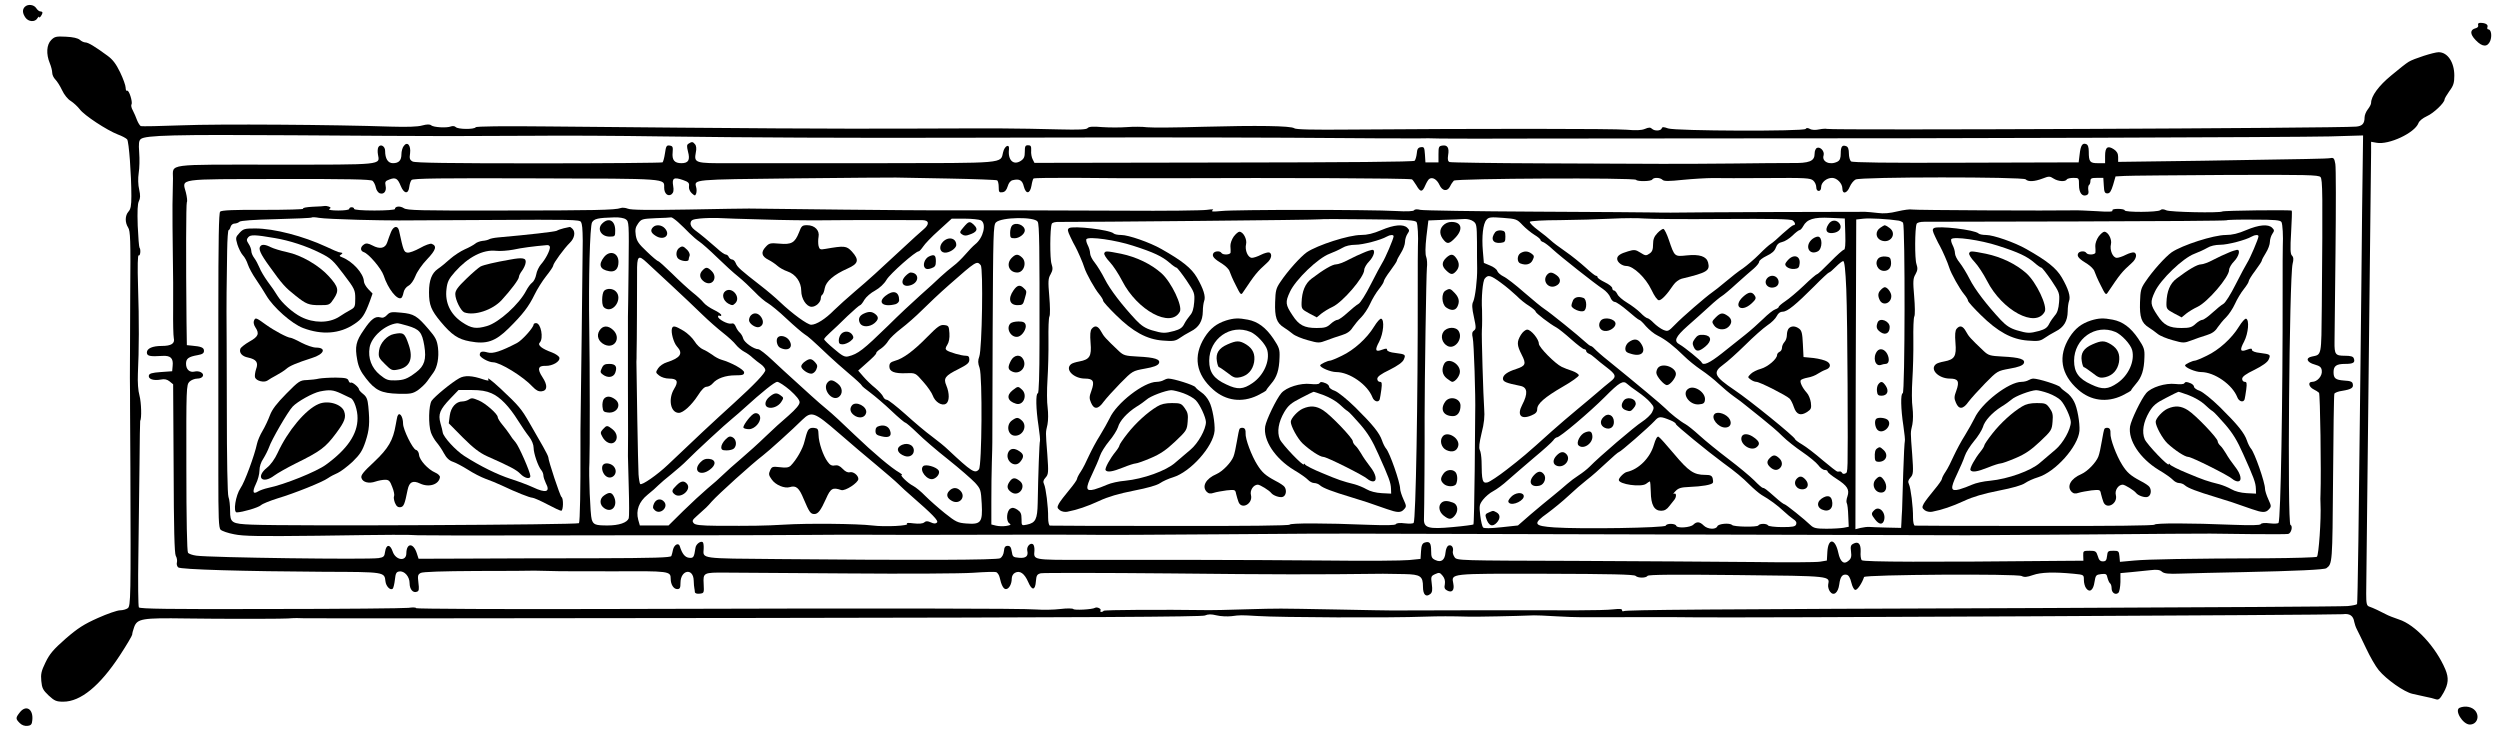 <?xml version="1.0" standalone="no"?>
<!DOCTYPE svg PUBLIC "-//W3C//DTD SVG 20010904//EN"
 "http://www.w3.org/TR/2001/REC-SVG-20010904/DTD/svg10.dtd">
<svg version="1.0" xmlns="http://www.w3.org/2000/svg"
 width="1532pt" height="448pt" viewBox="0 0 1532 448"
 preserveAspectRatio="xMidYMid meet">
<g transform="translate(0,448) scale(0.1,-0.1)"
fill="#000000" stroke="none">
<path d="M152 4438 c-16 -16 -15 -39 4 -66 18 -26 59 -29 73 -4 6 9 11 13 11
7 0 -11 20 15 20 28 0 4 -6 7 -13 7 -7 0 -18 9 -25 20 -14 22 -51 27 -70 8z"/>
<path d="M15186 4326 c3 -8 -3 -16 -15 -19 -36 -9 -36 -36 0 -73 41 -43 72
-44 89 -5 12 31 6 71 -12 71 -5 0 -8 6 -5 14 6 15 -12 26 -44 26 -11 0 -16 -5
-13 -14z"/>
<path d="M314 4235 c-29 -29 -32 -86 -9 -142 8 -19 15 -46 15 -59 0 -13 9 -31
19 -41 10 -10 29 -39 41 -65 13 -28 35 -56 54 -67 17 -11 42 -34 55 -51 27
-37 166 -128 233 -154 25 -9 51 -23 57 -30 11 -13 26 -216 26 -347 0 -59 -4
-81 -18 -96 -21 -24 -22 -66 -2 -97 14 -21 16 -76 13 -412 -1 -214 -2 -443 -2
-509 1 -66 1 -149 1 -185 0 -36 1 -202 2 -370 3 -790 2 -844 -16 -857 -9 -7
-31 -13 -47 -13 -17 0 -78 -21 -136 -47 -85 -38 -123 -62 -198 -127 -75 -66
-98 -93 -123 -145 -26 -53 -30 -72 -26 -114 4 -43 10 -56 45 -89 36 -33 47
-38 90 -38 106 0 224 97 346 283 42 64 76 122 76 128 0 7 5 27 12 46 19 52 49
57 318 53 129 -1 258 -3 285 -2 28 0 109 0 180 0 72 0 144 1 160 2 36 3 71 3
105 1 14 -1 1253 0 2755 2 2051 3 2737 7 2758 15 21 9 39 9 72 1 24 -6 66 -8
92 -5 53 7 57 7 158 1 139 -9 820 -12 1025 -4 98 3 152 3 270 0 66 -1 270 3
400 8 8 1 71 -2 140 -6 141 -7 114 -6 475 -5 149 1 315 0 370 -1 201 -4 3931
14 3971 19 43 6 65 -9 71 -48 2 -11 9 -32 17 -47 7 -14 33 -66 56 -115 23 -49
57 -109 77 -133 47 -57 156 -134 207 -145 23 -5 59 -13 81 -18 22 -4 50 -11
61 -15 18 -6 26 1 48 40 30 54 33 90 11 143 -58 137 -184 274 -285 306 -30 10
-66 24 -80 32 -30 16 -78 39 -102 47 -15 5 -18 19 -18 79 0 40 7 649 15 1353
8 704 15 1311 15 1348 l0 68 34 -6 c74 -14 233 60 256 120 5 14 26 31 52 43
41 18 108 82 108 102 0 6 14 29 30 52 25 33 30 51 30 95 0 81 -41 143 -96 143
-29 0 -154 -40 -184 -59 -14 -8 -62 -46 -106 -83 -77 -63 -124 -127 -124 -169
0 -8 -9 -25 -20 -39 -11 -14 -20 -36 -20 -50 0 -38 -15 -53 -52 -56 -121 -10
-3218 -23 -3243 -14 -5 2 -27 1 -47 -3 -22 -5 -46 -4 -57 3 -13 7 -22 7 -26 0
-10 -16 -799 -13 -843 3 -28 10 -36 10 -39 0 -6 -16 -45 -17 -60 -2 -9 9 -20
9 -43 -1 -22 -9 -54 -10 -113 -5 -76 7 -920 7 -1697 1 -222 -2 -329 0 -339 8
-19 15 -228 18 -561 9 -157 -5 -310 -6 -340 -3 -30 4 -86 4 -125 1 -38 -3
-106 -3 -150 0 -58 5 -83 3 -90 -6 -7 -9 -52 -11 -175 -8 -295 7 -328 7 -890
5 -506 -2 -995 1 -2237 13 -282 3 -444 1 -448 -5 -9 -14 -108 -13 -122 1 -7 7
-19 8 -30 4 -25 -10 -105 -6 -121 7 -8 7 -25 7 -55 -1 -27 -8 -93 -10 -192 -7
-347 12 -1057 17 -1280 8 -132 -5 -245 -7 -252 -5 -6 3 -16 19 -23 36 -6 18
-18 44 -26 60 -9 15 -12 32 -8 38 8 14 -16 90 -27 83 -5 -3 -9 5 -9 18 0 13
-15 56 -34 95 -25 52 -46 79 -78 102 -76 56 -118 81 -135 81 -9 0 -24 7 -34
16 -12 10 -41 17 -85 19 -59 3 -69 1 -90 -20z m2426 -589 c129 0 370 1 535 2
165 2 516 0 780 -4 511 -7 1170 -10 1840 -8 226 1 460 1 520 1 61 0 335 0 610
1 275 0 667 -1 870 -2 515 -4 764 -5 805 -4 19 1 78 1 130 -1 52 -1 325 -1
605 0 281 0 796 1 1145 1 1253 -1 3499 7 3698 12 l203 6 -6 -458 c-2 -251 -7
-680 -10 -952 -10 -923 -17 -1455 -21 -1462 -3 -4 -28 -9 -57 -12 -28 -3 -862
-8 -1852 -12 -2084 -7 -2571 -11 -2585 -19 -6 -3 -10 -1 -10 6 0 8 -15 9 -52
5 -29 -4 -127 -6 -218 -6 -196 1 -1118 0 -1140 -1 -8 0 -161 2 -340 6 -394 7
-327 7 -560 1 -107 -3 -206 -6 -220 -5 -288 4 -643 2 -647 -4 -2 -4 -9 -7 -14
-7 -6 0 -8 4 -5 9 7 10 -22 24 -34 16 -17 -10 -128 -16 -133 -7 -4 4 -38 5
-79 0 -40 -5 -107 -6 -148 -3 -85 7 -952 8 -2637 3 -640 -2 -1163 1 -1163 5 0
5 -21 6 -47 2 -27 -3 -407 -7 -846 -7 -628 -2 -800 1 -806 10 -4 7 -6 151 -3
320 2 169 5 422 7 562 1 140 3 257 4 260 10 16 7 113 -4 155 -9 32 -12 81 -10
135 7 144 8 326 1 533 -4 129 -2 196 4 192 10 -6 14 37 5 47 -3 3 -8 63 -11
134 -3 91 -1 135 7 151 9 17 10 35 2 71 -7 28 -8 69 -3 102 5 30 6 87 3 125
-4 56 -2 73 10 83 28 23 206 28 932 23 391 -3 816 -5 945 -5z"/>
<path d="M4220 3600 c-12 -7 -12 -16 -4 -49 14 -51 3 -71 -40 -71 -43 0 -59
19 -54 67 3 33 0 38 -18 41 -19 3 -23 -3 -29 -47 -4 -28 -11 -53 -15 -56 -5
-3 -346 -6 -759 -6 -554 0 -755 3 -772 11 -18 10 -21 18 -16 51 6 48 -17 75
-39 44 -8 -10 -14 -33 -14 -50 0 -38 -16 -55 -52 -55 -31 0 -48 28 -48 76 0
28 -28 44 -41 23 -5 -8 -6 -28 -3 -45 12 -66 39 -63 -629 -63 -682 0 -626 8
-627 -85 -1 -28 -2 -100 -3 -161 0 -60 0 -195 2 -300 2 -104 3 -258 2 -340 -1
-83 1 -163 4 -177 8 -33 -15 -48 -74 -48 -56 0 -91 -15 -91 -40 0 -22 18 -26
96 -21 49 3 67 -14 62 -61 l-3 -33 -70 -5 c-55 -4 -71 -9 -73 -22 -4 -21 29
-32 73 -24 23 5 39 1 54 -11 l22 -18 3 -515 c1 -367 5 -521 13 -536 7 -11 10
-30 7 -41 -3 -10 1 -24 8 -30 15 -13 399 -24 899 -27 366 -1 365 -1 371 -58 3
-31 31 -59 45 -45 4 4 10 29 13 55 4 39 9 48 27 50 31 5 63 -31 63 -72 0 -37
21 -62 45 -52 13 4 14 16 9 55 -5 43 -4 50 14 60 13 7 133 11 344 12 177 0
337 1 353 2 17 0 59 -1 95 -2 36 -2 211 -2 388 -2 344 2 352 1 352 -46 0 -35
18 -63 40 -63 16 0 20 7 20 38 0 81 79 94 81 14 1 -20 2 -41 4 -47 1 -5 3 -16
3 -23 1 -8 12 -12 30 -10 26 3 27 4 24 60 -4 69 -1 70 136 69 54 0 387 -2 742
-5 355 -3 702 -1 773 4 70 5 134 7 142 4 8 -4 18 -18 21 -33 10 -46 23 -71 38
-71 19 0 36 31 36 64 0 15 8 30 20 36 30 16 58 -4 81 -57 23 -54 43 -52 47 5
3 36 7 43 30 49 14 3 373 3 797 -1 653 -7 877 -7 1300 -2 28 0 87 -1 132 -2
98 -2 113 -13 113 -78 0 -48 18 -66 45 -44 12 10 14 24 9 61 -6 46 -5 49 21
61 24 11 29 10 46 -11 12 -15 16 -31 13 -51 -5 -21 -1 -31 13 -38 30 -17 47 0
39 41 -12 64 -32 62 566 61 391 -1 542 -4 551 -13 14 -14 64 -14 73 0 4 8 164
9 548 5 585 -6 569 -5 559 -59 -2 -12 3 -31 11 -42 22 -30 50 -9 57 44 6 47
19 64 45 59 12 -2 22 -18 29 -48 7 -28 17 -45 25 -45 13 0 41 42 53 79 5 15
940 21 966 6 16 -8 32 -7 69 6 48 17 126 20 250 8 62 -6 62 -6 62 -38 0 -18 6
-41 14 -51 21 -29 44 -12 51 38 7 42 9 45 41 49 30 3 34 1 39 -24 4 -15 11
-30 16 -33 5 -4 9 -17 9 -31 0 -27 25 -43 42 -26 6 6 11 35 12 65 l0 55 66 6
c36 4 89 9 118 12 40 5 58 2 70 -9 14 -12 38 -15 117 -12 55 2 226 6 380 9
326 7 498 15 511 24 37 27 37 30 41 550 2 279 5 512 8 519 2 6 24 15 48 18 55
9 70 18 65 41 -2 15 -14 20 -53 22 -53 4 -65 13 -65 52 0 38 18 50 71 50 50 0
63 8 53 34 -4 12 -20 16 -55 16 -58 0 -64 8 -63 85 0 28 3 275 6 550 3 275 3
518 -1 540 -6 35 -10 40 -31 36 -30 -4 -107 -5 -782 -16 l-518 -7 0 30 c0 21
-8 35 -26 47 -38 25 -54 13 -54 -40 l0 -45 -44 0 c-49 0 -56 8 -56 71 0 27 -5
42 -16 46 -23 9 -34 -8 -40 -63 l-6 -49 -691 -2 c-492 -2 -694 1 -704 8 -7 6
-13 28 -13 49 0 25 -5 40 -16 44 -25 10 -34 -2 -34 -44 0 -29 -5 -42 -19 -50
-47 -25 -99 -1 -86 38 7 24 -19 54 -40 46 -9 -4 -15 -19 -15 -35 0 -47 -31
-60 -146 -58 -54 0 -216 -1 -359 -3 -143 -1 -339 -3 -435 -2 -96 0 -424 2
-729 3 -304 1 -560 5 -568 8 -10 4 -13 15 -9 42 8 45 -4 64 -35 59 -22 -3 -24
-8 -24 -53 l0 -50 -40 0 -40 0 -3 48 c-3 43 -5 48 -25 45 -17 -2 -23 -11 -25
-38 -2 -19 -8 -39 -13 -45 -7 -7 -411 -10 -1170 -11 l-1160 -2 -11 22 c-6 11
-11 36 -9 54 1 26 -2 32 -19 32 -17 0 -20 -6 -20 -40 0 -31 -5 -43 -25 -56
-45 -29 -80 5 -72 71 4 37 -27 22 -36 -18 -17 -70 25 -66 -772 -67 -396 0
-804 0 -906 0 -210 -1 -217 1 -205 66 5 22 3 41 -5 50 -13 16 -19 17 -39 4z
m10000 -205 c13 -16 14 -92 8 -789 -3 -314 0 -298 -61 -311 -41 -8 -31 -36 18
-49 32 -9 41 -17 43 -38 4 -32 -28 -68 -59 -68 -28 0 -21 -31 9 -46 13 -6 28
-16 33 -21 7 -7 14 -484 9 -623 -1 -14 -1 -38 0 -55 5 -96 -11 -319 -22 -327
-7 -4 -143 -8 -303 -9 -501 -2 -727 -6 -817 -14 l-87 -8 -3 34 c-3 32 -6 34
-38 34 -32 0 -35 -3 -38 -32 -3 -27 -8 -33 -26 -33 -16 0 -24 8 -31 33 -9 29
-14 32 -50 32 -38 0 -40 -1 -39 -30 l1 -31 -141 -1 c-798 -8 -1208 -7 -1217 4
-6 6 -9 30 -7 53 2 47 -14 65 -45 48 -16 -8 -18 -17 -14 -48 4 -30 1 -43 -15
-56 -28 -26 -51 -8 -63 49 -19 89 -62 92 -67 5 l-3 -53 -42 -7 c-23 -4 -210
-5 -415 -2 -205 2 -696 5 -1091 7 -706 2 -719 2 -733 22 -8 11 -13 27 -11 36
6 24 -8 43 -26 36 -9 -3 -17 -21 -19 -43 -4 -46 -26 -63 -62 -46 -22 10 -26
18 -26 56 0 49 -9 61 -40 51 -14 -5 -20 -17 -22 -53 l-3 -47 -70 -7 c-38 -4
-263 -6 -500 -3 -236 2 -596 4 -800 4 -203 0 -379 0 -390 0 -11 0 -149 0 -307
0 -311 0 -304 -1 -299 57 1 18 -3 35 -9 39 -17 11 -40 -15 -35 -39 8 -34 -8
-48 -51 -44 -36 3 -39 6 -44 38 -4 27 -10 35 -25 35 -15 0 -21 -8 -23 -32 -2
-20 -11 -37 -23 -44 -21 -11 -506 -13 -1358 -5 -484 4 -463 1 -459 63 1 18 -1
36 -5 40 -12 11 -42 -11 -45 -33 -9 -60 -12 -65 -40 -62 -25 3 -42 25 -56 70
-7 25 -35 11 -42 -21 -3 -14 -7 -32 -10 -38 -3 -10 -106 -13 -471 -14 -257 0
-605 -1 -773 -2 l-305 -1 -11 34 c-21 65 -63 64 -64 -1 0 -52 -66 -43 -84 12
-15 45 -39 45 -46 -1 -4 -31 -9 -35 -40 -40 -64 -10 -1035 3 -1117 15 -23 3
-46 11 -51 18 -6 7 -10 210 -10 520 -1 490 0 509 19 528 10 10 32 19 48 19 34
0 48 25 22 39 -10 6 -28 7 -39 4 -30 -7 -52 13 -52 48 0 32 15 43 72 53 29 5
38 12 38 26 0 20 -16 27 -75 32 l-30 3 -2 140 c-4 393 -3 726 2 736 4 5 1 32
-6 60 -23 87 -61 81 574 82 422 1 559 -2 570 -11 8 -7 17 -25 20 -41 3 -16 14
-31 23 -35 26 -10 44 12 37 45 -5 25 -2 30 23 39 38 15 51 7 70 -40 20 -49 47
-51 52 -5 2 17 8 35 14 42 8 10 181 12 762 10 817 -2 786 0 786 -57 0 -37 24
-57 46 -40 11 10 14 23 9 52 -8 47 5 54 60 35 34 -12 40 -18 37 -39 -2 -14 5
-31 17 -42 19 -17 21 -17 27 -2 3 9 4 26 0 39 -12 48 -26 47 600 54 324 3 605
6 624 5 19 0 164 -3 323 -6 158 -3 292 -8 297 -11 6 -3 10 -22 10 -41 0 -31 3
-35 23 -32 15 2 25 13 32 36 6 21 17 35 31 38 41 10 59 0 68 -39 13 -49 38
-46 47 6 3 20 9 40 12 43 3 4 131 5 284 4 153 -2 400 -3 548 -2 716 3 1449 0
1487 -7 3 0 15 -17 27 -36 25 -44 37 -44 55 -1 8 18 19 37 25 40 20 13 47 -4
62 -37 17 -38 48 -43 65 -9 6 13 17 29 23 35 14 14 1108 19 1117 5 7 -11 92
-10 99 2 8 14 48 13 63 -2 9 -9 39 -9 124 0 62 6 145 11 183 11 39 -1 189 -1
334 0 235 2 265 0 282 -15 11 -9 19 -28 19 -41 0 -14 6 -23 15 -23 9 0 15 9
15 24 0 28 33 56 67 56 30 0 63 -34 63 -65 0 -37 28 -31 45 10 8 19 24 39 36
45 30 17 1026 17 1042 1 16 -16 54 -14 104 5 39 15 44 15 67 0 28 -18 72 -21
81 -6 3 6 22 10 41 10 34 0 34 -1 34 -44 0 -47 19 -72 46 -62 11 4 15 14 11
31 -2 14 0 28 4 31 5 3 9 14 9 25 0 16 7 19 39 19 l40 0 3 -47 c2 -40 6 -48
22 -48 15 0 23 13 35 52 l15 52 56 3 c30 2 310 4 621 6 498 2 568 0 579 -13z"/>
<path d="M1915 3213 c-38 -2 -64 -7 -57 -12 7 -4 -102 -7 -242 -7 -181 1 -258
-2 -267 -11 -8 -8 -11 -170 -11 -625 0 -337 0 -624 0 -638 0 -14 0 -171 0
-349 0 -264 2 -326 14 -337 8 -8 45 -21 83 -28 57 -12 152 -13 510 -9 480 7
548 7 615 3 25 -1 351 -2 725 -1 374 1 849 1 1055 1 206 0 481 1 610 2 129 1
303 2 385 1 83 -1 384 -1 670 0 286 1 579 1 650 0 72 -2 450 0 840 3 391 3
728 5 750 4 22 0 879 -2 1905 -5 1026 -3 1883 -5 1905 -5 22 0 357 2 745 5
388 3 723 6 745 5 22 0 135 -1 250 -3 116 -1 217 -1 227 1 19 4 30 49 14 55
-20 8 -7 1513 13 1600 7 27 6 41 -4 51 -10 10 -11 41 -5 142 4 71 6 131 4 133
-5 6 -416 1 -426 -5 -16 -10 -317 -4 -342 7 -18 8 -29 9 -38 1 -16 -13 -218
-14 -218 -1 0 5 -18 9 -41 9 -25 0 -38 -4 -34 -10 5 -8 -26 -9 -97 -4 -56 3
-119 6 -138 5 -135 -3 -979 1 -993 5 -10 3 -50 -2 -88 -11 -49 -12 -86 -15
-122 -10 -29 3 -63 7 -77 7 -45 1 -1123 -3 -1190 -5 -36 0 -83 0 -105 1 -22 1
-346 3 -720 5 -374 2 -694 7 -711 11 -20 5 -34 4 -38 -2 -4 -7 -43 -9 -114 -5
-151 9 -983 9 -1067 0 -50 -5 -66 -4 -55 4 11 7 1 8 -35 3 -27 -4 -257 -7
-510 -5 -415 2 -966 3 -1150 2 -64 -1 -1062 9 -1145 11 -19 0 -188 -2 -375 -6
-239 -4 -348 -3 -367 5 -15 6 -36 8 -45 4 -31 -12 -163 -15 -742 -15 -490 -1
-566 1 -586 14 -24 16 -55 12 -55 -5 0 -5 -56 -9 -125 -9 -77 0 -125 4 -125
10 0 6 -7 10 -15 10 -8 0 -15 -4 -15 -10 0 -6 -29 -10 -67 -10 -41 0 -63 4
-55 9 11 7 10 10 -3 15 -9 3 -20 5 -23 4 -4 -1 -38 -4 -77 -5z m280 -80 c243
-5 154 -5 808 -1 496 3 549 2 557 -12 8 -15 10 -39 11 -115 1 -18 -13 -1100
-14 -1165 0 -14 0 -63 0 -110 1 -235 -3 -449 -9 -456 -11 -10 -1764 -19 -2005
-9 -124 5 -133 11 -133 85 0 32 -4 70 -10 85 -6 16 -10 228 -10 548 -1 287 -1
551 -2 587 0 64 0 122 4 373 1 70 5 127 9 127 4 0 9 9 12 20 3 11 14 20 24 20
10 0 24 5 30 11 7 7 89 13 225 16 117 3 215 7 218 10 3 3 23 2 45 -2 22 -4
130 -9 240 -12z m1640 3 c19 -13 20 -24 17 -292 -2 -154 -3 -290 -4 -304 0
-14 0 -207 0 -430 1 -223 1 -414 0 -425 0 -11 2 -98 5 -193 3 -96 3 -180 0
-188 -10 -27 -60 -44 -130 -44 -75 0 -87 5 -97 37 -9 27 -19 278 -14 348 3 53
3 596 -1 825 -5 295 4 625 17 647 13 23 36 28 137 31 30 1 59 -4 70 -12z m321
-18 c20 -18 51 -48 69 -67 19 -19 46 -42 61 -52 14 -9 63 -52 108 -96 44 -43
103 -97 130 -118 27 -22 72 -64 100 -93 28 -30 65 -61 82 -70 17 -10 69 -52
115 -96 46 -43 95 -85 109 -94 24 -15 44 -33 151 -134 25 -24 80 -72 122 -108
42 -35 77 -68 77 -71 0 -4 24 -24 53 -45 28 -21 87 -71 129 -111 42 -40 81
-73 86 -73 4 0 37 -28 73 -63 35 -35 121 -109 191 -164 69 -55 142 -119 163
-141 35 -39 36 -44 41 -130 6 -113 -5 -127 -94 -120 -53 4 -64 9 -132 63 -41
33 -95 81 -120 106 -25 26 -58 53 -75 62 -32 16 -84 67 -69 67 5 0 -1 6 -13
13 -51 29 -160 121 -276 232 -68 66 -144 136 -168 155 -24 19 -68 58 -99 86
-30 28 -80 73 -110 100 -30 27 -87 79 -126 116 -40 38 -79 68 -87 68 -28 0
-87 42 -93 66 -3 13 -13 29 -21 36 -8 7 -19 23 -24 36 -7 17 -15 23 -28 19
-22 -5 -81 27 -81 43 0 6 5 8 10 5 6 -3 10 -1 10 4 0 6 -20 20 -45 32 -25 12
-54 32 -64 45 -10 13 -40 41 -67 62 -27 22 -84 74 -126 116 -43 42 -81 76 -85
76 -5 0 -36 26 -69 58 -51 48 -62 64 -68 100 -5 35 -2 49 14 72 20 28 25 29
108 33 48 1 91 4 95 5 4 1 24 -13 43 -30z m519 17 c121 -4 283 -6 360 -5 164
2 578 2 618 1 42 -1 44 -26 5 -58 -18 -15 -71 -63 -118 -107 -157 -146 -217
-201 -300 -271 -45 -38 -103 -91 -129 -116 -53 -54 -109 -89 -140 -89 -23 0
-115 67 -192 140 -26 25 -79 70 -118 100 -122 95 -143 113 -152 137 -5 13 -15
23 -23 23 -7 0 -16 7 -20 15 -3 8 -11 15 -18 15 -7 0 -32 17 -54 38 -51 45
-100 86 -137 113 -18 14 -27 29 -25 43 3 18 12 22 58 27 30 3 80 4 110 3 30
-2 154 -6 275 -9z m1684 -14 c10 -17 12 -148 11 -738 0 -201 -4 -313 -10 -313
-14 0 -12 -97 4 -200 7 -47 11 -88 9 -92 -4 -7 -11 -209 -14 -381 -2 -99 -13
-121 -66 -132 -33 -7 -33 -6 -33 34 0 33 -5 44 -26 58 -19 12 -30 14 -43 6
-22 -14 -27 -74 -7 -89 14 -10 11 -12 -18 -17 -19 -3 -47 -2 -63 2 l-28 7 0
140 c0 76 1 184 3 239 2 55 3 111 3 125 0 14 1 319 2 678 3 602 4 653 20 669
33 33 239 36 256 4z m2971 -20 c19 -20 52 -47 73 -60 20 -12 37 -26 37 -31 0
-5 8 -11 18 -14 9 -4 35 -23 57 -44 49 -45 260 -212 308 -243 19 -13 39 -35
45 -51 5 -15 18 -28 27 -28 9 0 45 -25 80 -55 34 -30 66 -55 70 -55 5 0 23
-17 41 -39 19 -21 51 -48 73 -58 48 -24 98 -63 160 -124 25 -25 73 -64 106
-86 33 -22 81 -60 106 -84 26 -24 68 -60 95 -79 27 -19 58 -42 69 -52 11 -9
56 -45 100 -80 44 -35 102 -84 128 -111 26 -26 82 -70 122 -97 41 -28 85 -64
97 -80 12 -17 30 -30 40 -30 10 0 18 -4 18 -10 0 -5 24 -25 54 -44 67 -43 81
-66 67 -108 -6 -17 -8 -35 -4 -41 4 -6 8 -41 9 -78 l3 -67 -31 -6 c-17 -3 -64
-6 -106 -6 -62 0 -78 4 -96 21 -37 36 -153 129 -161 129 -4 0 -29 18 -54 41
-60 53 -69 59 -78 59 -5 0 -29 21 -53 46 -25 25 -96 84 -158 131 -62 47 -142
112 -177 144 -35 32 -74 63 -87 70 -30 16 -96 68 -122 96 -19 20 -182 156
-351 293 -38 30 -75 63 -84 73 -8 9 -19 17 -23 17 -4 0 -20 12 -35 26 -42 39
-214 178 -248 200 -16 10 -72 56 -125 102 -52 46 -109 90 -127 98 -18 9 -35
24 -38 34 -3 10 -23 25 -44 33 l-38 16 -6 71 c-8 91 1 170 22 193 13 16 26 18
101 12 82 -6 86 -8 120 -44z m1223 37 c311 2 422 0 433 -9 16 -13 19 -29 4
-29 -5 0 -35 -24 -66 -52 -30 -29 -63 -57 -72 -62 -9 -5 -42 -34 -72 -65 -31
-31 -76 -69 -100 -86 -25 -16 -72 -53 -105 -81 -33 -28 -70 -57 -82 -65 -39
-27 -185 -153 -228 -198 -41 -42 -44 -44 -73 -32 -16 7 -42 26 -58 42 -15 16
-33 29 -38 29 -6 0 -26 15 -43 33 -18 18 -55 46 -82 62 -28 17 -55 40 -60 53
-6 12 -15 22 -21 22 -5 0 -10 6 -10 14 0 8 -20 24 -45 36 -25 12 -45 26 -45
31 0 5 -4 9 -10 9 -5 0 -34 23 -64 51 -30 27 -85 72 -123 98 -38 26 -79 57
-90 68 -11 11 -46 39 -77 62 -31 23 -54 46 -51 52 4 5 84 10 183 10 97 1 240
5 317 9 77 4 167 4 200 1 33 -3 248 -5 478 -3z m755 -93 c2 -64 -1 -95 -8 -95
-6 0 -44 -34 -84 -75 -40 -41 -76 -75 -81 -75 -4 0 -41 -31 -81 -70 -40 -38
-91 -81 -114 -96 -22 -15 -40 -30 -40 -35 0 -4 -10 -11 -22 -15 -12 -4 -45
-30 -73 -58 -29 -28 -78 -72 -111 -98 -32 -26 -96 -77 -142 -113 -76 -60 -115
-78 -124 -56 -4 11 -106 94 -135 110 -38 20 -27 46 48 113 39 34 99 88 133
119 33 31 69 60 78 65 9 5 50 39 90 76 40 36 88 78 106 93 17 15 32 33 32 41
0 8 21 24 46 36 32 15 49 30 56 50 7 20 19 31 39 35 16 3 44 21 63 39 19 19
39 34 44 34 5 0 15 11 22 24 23 43 65 56 165 51 l90 -4 3 -96z m327 83 c11 -2
23 -8 27 -13 13 -21 12 -1045 -2 -1045 -14 0 -12 -97 4 -200 7 -47 11 -88 9
-92 -2 -5 -7 -92 -10 -195 -3 -104 -6 -206 -7 -228 -2 -22 -3 -56 -4 -75 l-2
-35 -88 2 c-48 1 -96 3 -107 4 -11 1 -35 -2 -53 -6 l-32 -8 2 949 3 949 45 5
c39 4 152 -2 215 -12z m-5624 2 c36 -20 15 -108 -35 -147 -14 -11 -41 -40 -61
-63 -20 -23 -52 -55 -73 -70 -20 -15 -55 -45 -78 -66 -22 -22 -79 -73 -125
-114 -46 -41 -135 -124 -196 -185 -154 -150 -185 -174 -245 -189 -22 -5 -37 3
-87 46 -34 28 -61 55 -61 59 0 5 17 23 37 41 20 18 68 63 106 101 39 37 74 67
78 67 4 0 16 15 26 33 11 18 40 43 65 56 28 16 55 40 71 67 22 37 177 174 197
174 4 0 16 13 27 29 10 16 53 61 97 100 l78 71 80 0 c43 0 88 -5 99 -10z
m2670 -12 c7 -13 11 -86 8 -148 -1 -14 -1 -133 -1 -265 1 -683 -12 -1407 -25
-1429 -3 -5 -27 -6 -54 -3 -30 4 -51 2 -55 -5 -5 -7 -58 -8 -168 -4 -266 11
-479 11 -483 1 -2 -6 -265 -9 -731 -8 -400 0 -732 1 -738 2 -6 1 -11 21 -11
49 1 66 -14 183 -25 205 -7 14 -5 25 9 40 18 20 19 31 11 142 -11 145 -11 130
1 184 5 26 5 69 1 103 -5 32 -5 109 -1 171 4 62 7 171 6 242 -1 72 1 137 6
146 5 9 4 64 -1 123 -8 92 -7 110 8 135 13 24 15 36 6 63 -11 31 -10 218 1
246 3 8 21 13 47 12 144 -1 1594 12 1597 16 2 2 134 2 294 0 241 -2 291 -5
298 -18z m347 6 c20 -14 22 -23 23 -127 0 -62 0 -134 1 -162 1 -71 -12 -176
-24 -203 -9 -16 -8 -40 4 -94 14 -65 14 -74 0 -84 -11 -8 -13 -19 -7 -45 7
-28 18 -359 15 -459 0 -14 -2 -172 -3 -352 -2 -180 -5 -330 -8 -332 -2 -2 -59
-10 -127 -16 -149 -14 -178 -5 -176 50 2 36 5 480 4 625 0 219 10 875 14 913
3 23 1 54 -4 67 -7 17 -6 60 1 125 l12 99 96 4 c53 1 110 4 126 5 17 1 41 -5
53 -14z m4953 -5 c7 -14 11 -86 8 -149 -1 -14 -1 -133 -1 -265 1 -683 -12
-1407 -25 -1429 -3 -5 -27 -6 -54 -3 -30 4 -51 2 -55 -5 -5 -7 -58 -8 -168 -4
-266 11 -479 11 -483 1 -2 -6 -265 -9 -731 -8 -400 0 -732 1 -738 2 -6 1 -11
21 -11 49 1 66 -14 183 -25 205 -7 14 -5 25 9 40 18 20 19 31 11 142 -11 145
-11 130 1 184 5 26 5 69 1 103 -5 32 -5 109 -1 171 4 62 7 171 6 242 -1 72 1
137 6 146 5 9 4 64 -1 123 -8 92 -7 110 8 135 13 24 15 36 6 63 -11 31 -10
218 1 246 3 8 22 13 47 13 24 0 449 1 945 2 496 1 904 4 907 7 2 3 77 5 166 4
132 0 164 -3 171 -15z m-10017 -248 c17 -15 85 -79 151 -140 66 -61 151 -142
189 -179 38 -37 95 -87 127 -112 32 -25 67 -57 79 -73 12 -15 35 -34 50 -42
16 -8 40 -25 53 -38 14 -12 36 -30 51 -40 14 -10 26 -26 26 -35 0 -18 -68 -89
-190 -200 -131 -119 -249 -229 -407 -380 -64 -61 -160 -128 -170 -118 -3 3 -8
30 -10 59 -3 42 -13 628 -13 690 1 9 1 32 1 50 2 60 3 401 3 495 -1 105 7 113
60 63z m7350 -163 c4 -95 7 -357 8 -583 2 -568 2 -536 -13 -546 -8 -4 -16 -4
-20 2 -3 6 -9 10 -13 10 -3 -1 -10 -1 -16 -1 -5 0 -46 32 -91 70 -45 39 -101
82 -125 96 -24 14 -44 29 -44 33 0 13 -280 240 -370 300 -126 85 -137 108 -69
157 23 16 83 70 133 119 50 50 111 104 136 121 25 16 51 42 58 57 9 18 21 27
37 27 28 0 80 43 193 156 45 46 86 84 90 84 5 0 23 16 42 35 19 19 39 35 45
35 8 0 14 -53 19 -172z m-5304 147 c16 -19 8 -515 -9 -560 -9 -24 -9 -40 2
-70 18 -51 14 -600 -4 -621 -24 -29 -45 -15 -189 120 -19 19 -64 55 -100 82
-36 26 -109 88 -162 136 -54 48 -105 88 -113 88 -9 0 -19 9 -23 19 -4 11 -26
34 -48 53 -23 18 -56 50 -73 70 l-32 37 37 33 c59 52 74 67 74 76 0 4 13 16
29 26 16 11 36 32 45 48 9 15 45 49 79 75 34 26 91 76 127 112 36 36 111 107
167 156 166 146 169 148 193 120z m3188 -108 c32 -23 75 -60 96 -80 20 -21 55
-49 77 -62 21 -14 39 -29 39 -34 0 -9 87 -76 128 -98 13 -7 53 -39 91 -73 37
-33 73 -60 79 -60 7 0 12 -5 12 -10 0 -6 7 -13 16 -17 9 -3 26 -15 39 -27 13
-12 44 -37 69 -56 60 -46 64 -58 24 -89 -18 -14 -54 -44 -79 -66 -25 -22 -82
-69 -125 -105 -43 -36 -113 -95 -154 -132 -156 -141 -188 -167 -277 -236 -50
-39 -103 -74 -117 -78 -32 -8 -36 9 -37 131 -1 27 -5 58 -11 68 -6 13 -3 43
11 102 16 62 20 103 16 152 -5 64 -17 454 -14 481 2 23 2 97 1 122 -5 75 4
179 17 193 20 25 35 21 99 -26z m-4357 -658 c39 -35 59 -60 59 -74 0 -15 -22
-41 -67 -81 -38 -32 -102 -90 -143 -130 -41 -40 -109 -101 -150 -136 -41 -34
-90 -79 -110 -98 -19 -19 -62 -57 -95 -84 -33 -28 -100 -90 -149 -138 l-89
-88 -88 0 -88 0 -10 35 c-15 57 4 110 57 153 25 20 55 46 66 58 12 12 48 43
81 69 33 27 76 64 95 84 49 50 237 224 280 258 19 16 51 43 70 61 109 99 187
162 203 162 10 0 45 -23 78 -51z m5131 38 c7 -7 36 -29 64 -48 28 -19 63 -48
77 -65 24 -28 25 -32 11 -60 -8 -16 -36 -42 -62 -59 -43 -27 -261 -213 -322
-276 -14 -14 -43 -37 -65 -51 -22 -14 -54 -38 -72 -54 -18 -16 -57 -49 -88
-74 -31 -25 -92 -75 -135 -112 l-78 -68 -102 -11 c-68 -7 -105 -8 -112 -1 -5
5 -13 39 -17 73 -7 59 -6 67 17 97 14 18 42 42 62 52 21 11 62 41 91 68 30 26
101 88 159 137 58 48 111 96 118 106 7 11 18 19 23 19 18 0 199 153 293 247
91 92 113 104 138 80z m-4834 -299 c71 -62 176 -151 233 -198 56 -47 117 -99
135 -117 18 -18 54 -51 81 -74 125 -109 166 -150 155 -161 -8 -8 -19 -8 -38 1
-20 9 -30 9 -40 0 -9 -8 -33 -10 -67 -6 -28 4 -46 3 -39 -2 21 -13 -134 -21
-213 -11 -91 11 -400 14 -540 5 -117 -7 -200 -8 -411 -7 -103 1 -134 5 -143
16 -11 13 -8 20 16 41 60 53 69 62 94 91 40 45 247 232 314 283 31 23 185 162
242 219 56 54 73 48 221 -80z m5100 76 c17 -7 32 -17 32 -23 0 -8 194 -167
289 -237 76 -55 120 -92 161 -133 25 -25 59 -54 75 -64 49 -28 98 -64 135 -99
19 -18 46 -40 59 -49 17 -10 22 -21 18 -32 -5 -14 -21 -17 -86 -17 -44 0 -83
5 -86 10 -8 13 -52 13 -60 0 -7 -11 -150 -9 -161 3 -14 14 -84 8 -90 -8 -9
-22 -60 -19 -84 5 -24 24 -43 25 -63 5 -18 -18 -99 -24 -105 -7 -5 15 -59 16
-64 1 -5 -14 -523 -22 -683 -11 -128 9 -134 22 -41 88 35 26 93 73 128 106 35
33 86 77 113 98 28 21 81 68 119 104 38 36 73 66 77 66 9 0 182 151 219 191
26 29 35 29 98 3z"/>
<path d="M2396 3058 c-7 -18 -18 -46 -23 -63 -12 -37 -45 -44 -91 -19 -25 13
-38 15 -50 7 -25 -15 -26 -40 -3 -48 30 -9 108 -101 122 -143 26 -81 83 -153
108 -138 5 3 11 18 14 34 3 16 16 34 30 41 15 8 32 32 43 60 10 26 41 71 72
103 54 57 61 81 27 94 -8 3 -40 -8 -71 -26 -31 -17 -65 -30 -77 -28 -22 3 -25
12 -52 136 -8 32 -34 27 -49 -10z"/>
<path d="M3454 3081 c-17 -4 -36 -11 -42 -15 -10 -6 -177 -25 -360 -41 -23 -2
-47 -7 -54 -11 -6 -4 -25 -9 -41 -10 -17 -2 -38 -10 -46 -18 -9 -7 -37 -23
-63 -34 -25 -11 -66 -38 -90 -59 -24 -22 -57 -49 -75 -61 -37 -26 -54 -69 -54
-143 0 -78 13 -110 72 -181 67 -80 106 -107 179 -120 101 -19 155 -1 237 80
87 86 123 133 159 207 16 33 48 84 71 113 24 30 43 58 43 64 0 14 68 107 102
140 29 28 36 66 16 86 -7 7 -14 12 -17 11 -4 -1 -20 -4 -37 -8z m-84 -116 c0
-22 -28 -75 -55 -105 -12 -14 -26 -42 -29 -62 -4 -21 -15 -43 -25 -50 -10 -7
-26 -29 -36 -48 -43 -84 -168 -197 -241 -218 -66 -19 -95 -15 -153 24 -71 48
-105 120 -95 202 5 45 14 63 52 106 81 91 172 138 252 129 25 -3 72 1 105 7
50 11 125 21 208 28 9 1 17 -5 17 -13z"/>
<path d="M3125 2889 c-92 -16 -160 -32 -180 -42 -11 -6 -50 -39 -87 -75 -53
-51 -68 -72 -68 -94 0 -36 34 -103 55 -112 61 -23 174 14 230 76 56 61 105
126 105 141 0 8 9 25 19 38 10 14 21 36 22 49 5 29 -16 34 -96 19z"/>
<path d="M1468 3053 c-25 -27 -25 -30 -13 -72 8 -24 22 -53 33 -65 11 -11 25
-37 31 -57 7 -21 29 -61 49 -90 21 -30 49 -75 64 -100 42 -72 156 -173 225
-199 116 -44 225 -36 314 24 48 31 64 56 95 139 l17 48 -26 27 c-15 16 -27 37
-27 48 -2 48 -69 123 -135 148 -16 6 -17 9 -5 16 8 6 11 10 5 11 -5 1 -14 3
-20 4 -5 1 -40 16 -76 33 -140 65 -319 112 -435 112 -64 0 -73 -2 -96 -27z
m217 -32 c89 -15 191 -48 275 -90 69 -34 81 -46 146 -132 68 -89 71 -97 71
-148 0 -49 -2 -55 -29 -70 -17 -9 -49 -28 -71 -43 -62 -39 -155 -39 -232 0
-50 25 -116 84 -143 127 -13 22 -41 63 -62 90 -20 28 -43 66 -50 85 -8 19 -22
46 -32 59 -10 13 -18 32 -18 43 0 10 -7 30 -16 43 -14 21 -14 28 -3 41 14 17
42 16 164 -5z"/>
<path d="M1597 2973 c-16 -16 -3 -47 57 -129 74 -104 95 -127 156 -175 66 -53
82 -59 149 -59 60 0 61 1 87 40 33 50 28 72 -30 136 -60 67 -170 131 -257 149
-38 8 -83 22 -99 30 -31 16 -53 19 -63 8z"/>
<path d="M2371 2549 c-13 -14 -26 -19 -40 -14 -31 9 -57 -10 -101 -76 -49 -70
-56 -103 -41 -184 8 -45 22 -73 54 -114 57 -73 93 -91 198 -94 75 -2 88 1 120
22 19 14 45 38 57 55 12 17 29 41 38 53 24 33 35 92 28 152 -6 46 -14 63 -58
114 -70 82 -90 94 -168 101 -60 6 -69 4 -87 -15z m126 -65 c74 -22 89 -39 103
-122 14 -84 1 -125 -51 -164 -53 -40 -75 -48 -128 -49 -43 -1 -55 3 -93 34
-51 42 -74 102 -63 168 11 66 96 140 168 148 5 1 34 -6 64 -15z"/>
<path d="M2414 2433 c-42 -8 -85 -55 -91 -100 -5 -40 -3 -46 36 -84 38 -38 44
-41 78 -34 74 13 97 66 68 151 -25 74 -32 79 -91 67z"/>
<path d="M1556 2514 c-4 -9 0 -27 9 -40 26 -39 18 -57 -36 -87 -28 -16 -53
-36 -56 -44 -9 -24 10 -47 47 -54 51 -11 65 -30 49 -72 -6 -19 -9 -42 -6 -50
8 -22 56 -33 76 -19 9 7 34 21 56 33 22 12 49 29 60 39 20 18 63 36 156 66 76
23 92 64 25 64 -18 0 -58 14 -89 30 -31 17 -61 30 -66 30 -18 0 -98 42 -151
80 -62 45 -65 46 -74 24z"/>
<path d="M3270 2492 c0 -19 -71 -98 -102 -114 -98 -51 -148 -67 -179 -58 -35
10 -49 6 -49 -15 0 -15 54 -45 81 -45 43 0 185 -87 243 -150 21 -22 36 -30 55
-28 36 4 38 37 5 87 -33 50 -27 71 20 69 41 -1 89 26 84 50 -2 9 -22 23 -45
32 -63 23 -91 45 -75 61 24 26 7 119 -23 119 -8 0 -15 -4 -15 -8z"/>
<path d="M2814 2162 c-47 -26 -151 -112 -169 -138 -18 -28 -21 -145 -4 -195 7
-19 22 -45 34 -59 12 -14 33 -44 45 -67 16 -30 34 -46 56 -53 18 -6 59 -28 91
-48 32 -21 81 -46 108 -56 28 -10 73 -28 100 -41 88 -42 172 -75 187 -75 8 0
49 -18 91 -40 41 -22 80 -40 86 -40 13 0 15 76 2 84 -9 6 -81 223 -81 244 0 5
-15 35 -32 65 -18 31 -55 95 -82 143 -51 89 -65 106 -178 212 -62 57 -88 76
-74 53 3 -5 -11 -3 -32 4 -69 24 -115 26 -148 7z m198 -92 c53 -23 108 -80
163 -168 22 -35 52 -79 68 -99 16 -21 27 -48 27 -67 0 -34 27 -113 47 -137 7
-8 13 -23 13 -33 0 -9 7 -30 15 -47 29 -54 1 -63 -79 -25 -28 13 -89 36 -136
51 -83 27 -185 77 -285 141 -52 33 -128 116 -132 144 -1 8 -7 34 -14 57 -15
55 -4 83 61 151 l50 52 79 0 c57 0 91 -6 123 -20z"/>
<path d="M2870 2030 c-8 -5 -25 -10 -36 -10 -39 0 -71 -35 -78 -87 l-6 -47 86
-87 c64 -64 102 -93 147 -114 147 -65 183 -85 206 -109 26 -27 61 -35 61 -13
-1 25 -70 183 -91 207 -12 13 -29 36 -37 50 -9 14 -29 40 -44 58 -15 18 -28
39 -28 46 0 19 -75 85 -116 102 -39 16 -44 17 -64 4z"/>
<path d="M1955 2160 c-16 -4 -50 -8 -74 -9 -42 -1 -50 -6 -126 -83 -60 -61
-87 -96 -101 -133 -10 -27 -30 -70 -45 -95 -15 -25 -30 -60 -34 -79 -15 -71
-76 -237 -101 -272 -30 -44 -47 -149 -23 -149 35 1 131 29 148 44 9 9 55 27
102 42 104 31 276 100 309 124 14 10 41 24 60 32 19 9 60 40 91 69 46 45 60
67 79 124 23 70 27 112 17 215 -4 43 -11 59 -31 75 -14 11 -26 24 -26 28 0 13
-41 48 -50 42 -5 -3 -11 3 -14 12 -5 15 -18 18 -78 19 -40 0 -86 -3 -103 -6z
m134 -91 c25 -12 53 -25 61 -29 20 -9 42 -75 41 -123 0 -97 -62 -189 -194
-285 -57 -42 -255 -122 -354 -142 -23 -5 -51 -15 -62 -22 -31 -19 -36 -2 -13
46 12 24 22 61 22 82 0 25 9 52 24 74 12 19 28 51 35 70 14 43 114 216 144
248 30 32 124 84 167 93 60 12 81 10 129 -12z"/>
<path d="M1952 2004 c-79 -33 -188 -163 -251 -300 -17 -37 -43 -73 -65 -90
-72 -58 -29 -104 45 -48 19 14 77 47 129 73 156 77 184 98 251 188 51 69 61
95 48 132 -16 45 -100 70 -157 45z"/>
<path d="M2435 1928 c-2 -7 -6 -30 -10 -51 -16 -95 -45 -145 -132 -227 -69
-64 -83 -83 -78 -99 8 -27 46 -36 86 -22 18 6 44 11 59 11 23 0 30 -7 44 -45
10 -24 14 -49 11 -55 -4 -6 -1 -25 5 -41 9 -22 19 -29 34 -27 20 3 26 17 44
107 10 48 32 59 76 38 55 -26 116 -6 122 39 1 8 -12 21 -29 28 -44 19 -96 76
-99 108 -1 15 -9 29 -19 31 -20 5 -79 125 -79 160 0 47 -24 78 -35 45z"/>
<path d="M3690 3110 c-33 -33 -6 -80 46 -80 33 0 34 2 34 38 0 61 -40 82 -80
42z"/>
<path d="M3701 2904 c-36 -46 -25 -76 32 -86 36 -7 57 14 57 57 0 57 -54 74
-89 29z"/>
<path d="M3702 2698 c-7 -7 -12 -31 -12 -55 0 -32 5 -45 20 -53 52 -28 107 62
64 104 -18 19 -55 21 -72 4z"/>
<path d="M3674 2455 c-21 -32 -7 -69 31 -87 62 -28 103 42 52 90 -31 29 -63
28 -83 -3z"/>
<path d="M3688 2224 c-11 -22 -10 -28 7 -40 30 -22 64 -17 75 11 14 38 3 55
-36 55 -27 0 -37 -5 -46 -26z"/>
<path d="M3701 2036 c-7 -8 -11 -30 -9 -48 3 -29 7 -33 34 -36 57 -6 86 51 42
82 -28 20 -52 20 -67 2z"/>
<path d="M3695 1850 c-16 -18 -17 -23 -4 -46 18 -35 53 -51 74 -34 23 19 18
56 -11 79 -33 26 -36 26 -59 1z"/>
<path d="M3697 1633 c-14 -13 -7 -50 13 -68 36 -33 83 13 54 53 -14 21 -53 30
-67 15z"/>
<path d="M3702 1444 c-30 -20 -29 -59 2 -79 48 -32 86 20 56 76 -13 23 -28 24
-58 3z"/>
<path d="M4002 3088 c-18 -18 -14 -34 14 -52 51 -34 97 2 58 45 -19 21 -54 25
-72 7z"/>
<path d="M4164 2962 c-21 -13 -25 -49 -9 -66 18 -17 65 -22 65 -7 0 5 3 16 6
24 3 9 -4 25 -15 36 -23 23 -30 25 -47 13z"/>
<path d="M4306 2824 c-24 -23 -19 -51 10 -71 48 -31 86 25 45 66 -25 25 -35
26 -55 5z"/>
<path d="M4445 2696 c-24 -18 -15 -57 17 -76 25 -13 29 -13 44 2 36 36 -20
104 -61 74z"/>
<path d="M4602 2548 c-7 -7 -12 -20 -12 -30 0 -22 42 -50 63 -42 24 9 29 34
12 60 -17 26 -44 31 -63 12z"/>
<path d="M4767 2413 c-14 -13 -6 -53 12 -63 51 -27 86 1 57 45 -16 24 -54 34
-69 18z"/>
<path d="M4932 2264 c-12 -8 -22 -21 -22 -29 0 -17 38 -45 62 -45 10 0 24 11
30 25 9 21 8 28 -7 45 -22 24 -34 25 -63 4z"/>
<path d="M5071 2136 c-33 -39 25 -116 67 -90 28 18 27 59 -4 83 -31 25 -47 26
-63 7z"/>
<path d="M5221 1996 c-18 -22 -10 -48 21 -66 30 -16 60 -7 66 21 7 38 -63 74
-87 45z"/>
<path d="M5390 1870 c-18 -4 -25 -13 -25 -30 0 -21 7 -27 38 -34 44 -11 63 1
52 33 -8 27 -34 39 -65 31z"/>
<path d="M5514 1746 c-24 -18 -10 -46 29 -60 29 -11 57 5 57 33 0 39 -49 54
-86 27z"/>
<path d="M5657 1623 c-26 -25 26 -90 62 -78 25 8 43 36 33 52 -14 22 -81 41
-95 26z"/>
<path d="M5816 1471 c-20 -22 -13 -44 18 -61 48 -25 88 27 50 64 -21 21 -47
20 -68 -3z"/>
<path d="M4896 3055 c-25 -63 -46 -75 -120 -68 -56 5 -63 3 -84 -20 -31 -33
-25 -58 17 -79 18 -9 43 -26 55 -37 12 -11 40 -27 61 -34 51 -17 85 -66 85
-119 0 -49 32 -98 64 -98 26 0 56 28 56 53 0 9 4 18 9 21 5 3 12 21 15 40 8
42 56 83 139 120 68 30 74 53 27 105 -33 35 -45 36 -161 16 -33 -6 -37 -4 -43
18 -3 14 -3 39 0 55 8 40 -23 72 -70 72 -30 0 -35 -4 -50 -45z"/>
<path d="M6202 3098 c-7 -7 -12 -27 -12 -45 0 -30 3 -33 28 -33 28 0 62 26 62
48 0 32 -54 54 -78 30z"/>
<path d="M6200 2900 c-37 -37 -17 -90 34 -90 41 0 61 64 28 93 -24 22 -38 21
-62 -3z"/>
<path d="M6211 2701 c-36 -51 -25 -91 25 -91 30 0 34 4 43 38 14 48 14 48 -5
66 -23 23 -40 20 -63 -13z"/>
<path d="M6192 2498 c-31 -31 5 -92 48 -81 26 7 52 50 45 73 -5 15 -15 20 -44
20 -20 0 -42 -5 -49 -12z"/>
<path d="M6195 2270 c-21 -40 -19 -55 8 -67 47 -22 93 29 67 76 -17 32 -56 27
-75 -9z"/>
<path d="M6206 2089 c-41 -32 -33 -67 20 -83 46 -14 73 54 36 87 -23 21 -24
21 -56 -4z"/>
<path d="M6202 1904 c-39 -27 -27 -94 19 -94 49 0 76 61 41 93 -23 21 -32 21
-60 1z"/>
<path d="M6180 1711 c-26 -50 37 -104 72 -61 24 29 23 46 -4 64 -30 21 -55 20
-68 -3z"/>
<path d="M6185 1526 c-18 -27 -13 -46 15 -64 45 -28 91 37 50 70 -30 24 -46
23 -65 -6z"/>
<path d="M9163 3058 c-31 -41 -16 -72 34 -66 25 3 28 7 28 38 0 30 -4 35 -26
38 -14 2 -30 -3 -36 -10z"/>
<path d="M9318 2929 c-22 -13 -23 -55 -2 -63 35 -14 64 -6 76 20 11 22 10 28
-7 40 -22 16 -43 17 -67 3z"/>
<path d="M9480 2796 c-31 -38 9 -89 54 -68 32 14 34 45 4 66 -28 20 -42 20
-58 2z"/>
<path d="M9640 2641 c-5 -11 -10 -26 -10 -34 0 -18 54 -42 75 -33 21 8 20 72
-1 80 -29 11 -53 6 -64 -13z"/>
<path d="M9810 2516 c-21 -26 -8 -61 23 -64 30 -4 67 21 67 44 0 30 -68 45
-90 20z"/>
<path d="M9982 2384 c-12 -8 -22 -26 -22 -39 0 -20 7 -26 41 -35 63 -17 89 17
53 68 -18 26 -41 28 -72 6z"/>
<path d="M10162 2228 c-7 -7 -12 -21 -12 -32 0 -22 47 -76 65 -76 19 0 55 45
55 68 0 40 -78 70 -108 40z"/>
<path d="M10348 2099 c-47 -27 3 -103 63 -97 28 2 35 8 37 28 5 44 -63 91
-100 69z"/>
<path d="M10507 1943 c-25 -24 21 -83 65 -83 30 0 42 23 28 50 -17 32 -74 52
-93 33z"/>
<path d="M10673 1804 c-16 -43 56 -94 92 -64 22 18 18 34 -15 58 -34 26 -68
28 -77 6z"/>
<path d="M10846 1674 c-21 -20 -20 -37 2 -57 22 -20 43 -22 60 -5 17 17 15 42
-6 61 -23 21 -36 21 -56 1z"/>
<path d="M11012 1548 c-29 -29 -2 -72 40 -66 29 4 35 34 12 59 -20 22 -35 24
-52 7z"/>
<path d="M11162 1424 c-29 -20 -28 -52 2 -66 45 -20 74 8 62 57 -7 29 -31 32
-64 9z"/>
<path d="M10157 3052 c-20 -21 -27 -38 -27 -69 0 -32 -5 -46 -22 -57 -20 -14
-25 -14 -56 6 -30 19 -38 19 -75 8 -48 -14 -67 -27 -67 -46 0 -21 30 -44 57
-44 42 0 118 -72 153 -146 18 -38 36 -64 46 -64 16 0 50 36 88 93 12 18 34 34
51 39 158 38 175 49 162 100 -10 37 -52 51 -130 43 -76 -8 -75 -9 -110 94 -12
36 -27 66 -33 68 -5 2 -22 -9 -37 -25z"/>
<path d="M11205 3106 c-24 -36 -13 -58 26 -54 39 4 59 30 43 56 -18 27 -51 27
-69 -2z"/>
<path d="M11100 3010 c-42 -42 -11 -97 40 -70 29 16 29 90 0 90 -11 0 -29 -9
-40 -20z"/>
<path d="M10960 2890 c-11 -11 -20 -24 -20 -29 0 -17 29 -32 57 -29 23 2 29 9
31 32 6 46 -33 61 -68 26z"/>
<path d="M10832 2778 c-31 -31 2 -73 46 -57 37 14 23 69 -18 69 -9 0 -21 -5
-28 -12z"/>
<path d="M10681 2661 c-62 -58 -12 -98 51 -42 27 25 31 33 22 48 -17 28 -38
26 -73 -6z"/>
<path d="M10514 2535 c-24 -24 -25 -28 -11 -48 18 -28 63 -34 88 -11 25 23 24
49 -3 68 -31 22 -45 20 -74 -9z"/>
<path d="M10386 2404 c-15 -21 -16 -30 -7 -50 14 -31 32 -30 71 2 43 36 38 68
-10 72 -28 2 -39 -3 -54 -24z"/>
<path d="M11522 3084 c-31 -21 -29 -61 3 -76 58 -26 104 40 53 76 -12 9 -25
16 -28 16 -3 0 -16 -7 -28 -16z"/>
<path d="M11512 2898 c-28 -28 -7 -78 34 -78 29 0 46 23 42 57 -2 23 -8 29
-33 31 -17 2 -36 -3 -43 -10z"/>
<path d="M11526 2704 c-19 -18 -20 -38 -6 -65 20 -36 70 -17 70 27 0 22 -24
54 -40 54 -5 0 -16 -7 -24 -16z"/>
<path d="M11506 2504 c-11 -29 -6 -43 19 -60 30 -20 55 -5 55 32 0 37 -61 61
-74 28z"/>
<path d="M11503 2328 c-29 -38 -12 -97 24 -84 8 3 21 6 28 6 21 0 26 29 10 61
-16 30 -45 38 -62 17z"/>
<path d="M11511 2126 c-7 -8 -11 -27 -9 -43 2 -22 8 -28 27 -28 36 0 48 27 28
59 -20 30 -30 32 -46 12z"/>
<path d="M11497 1913 c-12 -12 -7 -51 8 -67 32 -32 93 25 65 59 -13 15 -61 20
-73 8z"/>
<path d="M11503 1732 c-12 -8 -16 -24 -14 -59 1 -17 7 -23 24 -23 45 0 62 43
29 73 -21 19 -23 20 -39 9z"/>
<path d="M11496 1544 c-32 -32 -6 -88 38 -82 27 4 33 41 12 74 -19 28 -29 30
-50 8z"/>
<path d="M11486 1354 c-21 -20 -20 -26 5 -58 24 -31 45 -33 54 -6 15 47 -29
94 -59 64z"/>
<path d="M5905 3088 c-25 -29 -26 -33 -10 -44 12 -9 25 -10 45 -2 46 15 55 33
31 57 -28 28 -34 27 -66 -11z"/>
<path d="M5779 2999 c-26 -26 -22 -63 8 -67 28 -4 73 25 73 47 0 42 -47 54
-81 20z"/>
<path d="M5692 2908 c-26 -13 -40 -54 -23 -71 7 -7 19 -8 38 -1 23 8 28 15 28
43 0 38 -9 45 -43 29z"/>
<path d="M5550 2790 c-40 -40 -15 -77 38 -55 48 21 42 75 -9 75 -5 0 -18 -9
-29 -20z"/>
<path d="M5426 2667 c-51 -41 -14 -71 62 -51 12 4 22 14 22 24 0 54 -36 65
-84 27z"/>
<path d="M5293 2558 c-28 -13 -36 -34 -23 -59 14 -25 58 -24 88 0 27 23 28 39
5 57 -21 16 -40 16 -70 2z"/>
<path d="M5156 2435 c-9 -9 -16 -27 -16 -41 0 -19 5 -24 24 -24 13 0 34 9 47
19 20 16 22 23 13 38 -15 24 -48 28 -68 8z"/>
<path d="M8465 3070 c-49 -21 -86 -30 -125 -30 -75 0 -267 -62 -332 -106 -39
-28 -116 -113 -162 -182 -26 -38 -30 -53 -32 -124 -3 -92 9 -127 54 -155 15
-9 39 -27 54 -39 14 -12 56 -29 93 -39 64 -18 69 -18 114 -1 25 10 67 24 93
32 33 10 53 24 67 47 12 17 35 46 52 62 17 17 42 54 55 83 13 29 37 69 54 90
16 20 30 42 30 48 0 7 18 36 40 65 22 30 40 57 40 61 0 5 11 26 25 48 14 22
25 52 25 68 0 15 7 37 15 49 13 19 13 23 -1 37 -24 24 -81 19 -159 -14z m75
-38 c0 -15 -52 -136 -69 -162 -9 -14 -41 -74 -71 -133 -30 -60 -64 -114 -75
-119 -11 -6 -41 -30 -67 -54 -26 -24 -54 -44 -62 -44 -8 0 -27 -11 -42 -25
-22 -21 -37 -25 -86 -25 -75 0 -108 17 -147 77 -44 66 -46 81 -16 145 34 74
172 207 243 233 26 10 61 26 78 36 19 12 50 19 80 19 46 0 156 29 192 50 21
12 42 13 42 2z"/>
<path d="M8355 2931 c-22 -9 -64 -28 -92 -43 -29 -16 -63 -28 -75 -28 -23 0
-76 -31 -150 -87 -40 -30 -60 -78 -62 -148 -1 -38 2 -41 46 -65 l47 -25 28 23
c15 12 46 31 68 41 63 29 195 183 195 227 0 12 14 36 30 52 30 31 41 73 18 71
-7 -1 -31 -8 -53 -18z"/>
<path d="M6551 3082 c-11 -8 -9 -17 8 -53 11 -24 25 -51 30 -59 13 -23 48
-102 56 -130 11 -36 64 -131 91 -163 13 -16 24 -33 24 -40 0 -6 35 -45 78 -87
104 -103 190 -150 288 -157 62 -5 76 -3 101 14 15 11 47 30 70 42 50 25 73 63
74 123 0 24 4 52 8 63 11 27 -4 75 -44 144 -34 58 -89 102 -218 175 -72 41
-202 86 -246 86 -20 0 -41 4 -46 9 -23 23 -248 49 -274 33z m393 -108 c125
-40 178 -65 224 -105 18 -16 37 -29 41 -29 5 0 32 -35 61 -77 50 -75 52 -80
48 -135 -3 -40 -11 -65 -25 -80 -11 -13 -28 -37 -36 -53 -11 -23 -26 -33 -61
-43 -60 -16 -71 -15 -137 4 -40 12 -65 28 -98 63 -85 91 -159 187 -191 251
-18 36 -46 81 -61 100 -16 19 -29 45 -29 58 0 13 -7 36 -15 51 -8 16 -11 32
-7 36 16 17 179 -6 286 -41z"/>
<path d="M6767 2928 c-3 -7 12 -31 33 -53 21 -22 55 -74 76 -115 93 -183 299
-293 354 -190 18 34 -51 180 -112 235 -64 57 -153 100 -248 120 -91 18 -97 18
-103 3z"/>
<path d="M7560 3030 c-12 -17 -21 -43 -20 -58 1 -15 2 -33 1 -39 -1 -15 -47
-17 -56 -3 -9 15 -45 12 -51 -5 -7 -17 7 -32 58 -63 20 -13 40 -33 43 -45 4
-12 20 -51 38 -85 28 -57 32 -62 43 -45 77 115 86 126 148 182 28 24 34 56 14
64 -7 2 -30 -4 -50 -14 -21 -11 -46 -19 -56 -19 -25 0 -45 48 -36 84 7 29 -17
76 -41 76 -7 0 -23 -14 -35 -30z"/>
<path d="M7513 2516 c-58 -19 -96 -48 -131 -103 -72 -115 -54 -227 53 -321 77
-68 175 -81 270 -36 30 15 55 29 55 33 0 3 14 21 30 40 34 39 49 83 51 161 2
49 -2 61 -38 115 -47 69 -95 104 -156 116 -57 11 -85 10 -134 -5z m150 -70
c38 -16 94 -76 103 -112 17 -67 -22 -154 -90 -201 -58 -40 -92 -42 -161 -9
-77 35 -105 75 -105 145 0 136 132 228 253 177z"/>
<path d="M7523 2370 c-55 -24 -74 -55 -66 -103 3 -20 9 -37 13 -37 4 0 27 -16
51 -34 40 -32 48 -34 82 -27 44 11 73 43 82 91 8 49 -7 83 -48 109 -41 25 -59
25 -114 1z"/>
<path d="M8420 2478 c-44 -72 -123 -143 -197 -178 -34 -17 -67 -30 -72 -30
-15 0 -61 -22 -61 -29 0 -14 65 -41 98 -41 82 0 192 -77 222 -154 10 -27 38
-35 45 -13 2 6 6 33 10 60 5 39 3 47 -9 47 -9 0 -16 8 -16 18 0 14 22 30 76
56 48 24 79 46 86 62 14 31 11 33 -51 41 -31 3 -51 11 -51 19 0 9 -6 10 -30 1
-42 -16 -47 -4 -18 50 26 51 33 133 12 140 -7 2 -26 -20 -44 -49z"/>
<path d="M6690 2465 c-9 -11 -11 -36 -7 -86 7 -82 -5 -102 -69 -114 -22 -4
-45 -11 -51 -17 -39 -32 17 -88 86 -88 51 0 60 -17 39 -75 -13 -35 -14 -46 -2
-73 18 -43 44 -41 77 6 15 20 61 71 102 113 75 76 75 76 151 90 53 9 78 19 85
31 14 26 -24 38 -129 43 -77 4 -87 7 -116 34 -80 76 -92 89 -108 119 -19 35
-38 41 -58 17z"/>
<path d="M7130 2150 c-8 -5 -27 -10 -42 -10 -78 0 -246 -130 -288 -223 -11
-23 -38 -70 -59 -105 -22 -34 -52 -91 -68 -125 -15 -34 -37 -78 -50 -97 -13
-19 -23 -39 -23 -45 0 -6 -22 -37 -48 -68 -27 -32 -55 -69 -63 -83 -12 -23
-11 -27 6 -41 11 -8 31 -12 45 -9 61 12 121 32 195 66 55 26 121 45 212 63 87
17 143 33 163 47 16 11 51 27 78 35 107 32 247 189 255 285 3 48 -13 142 -33
179 -10 21 -31 46 -47 56 -15 10 -33 25 -38 33 -10 13 -133 52 -165 52 -8 0
-22 -5 -30 -10z m123 -80 c30 -11 63 -30 75 -43 26 -27 61 -104 62 -133 0 -45
-48 -131 -95 -170 -26 -22 -68 -58 -94 -80 -55 -49 -195 -99 -306 -110 -39 -3
-88 -14 -110 -24 -22 -10 -57 -23 -78 -29 -54 -14 -57 4 -15 92 19 40 41 90
48 112 7 22 33 63 57 92 24 28 48 67 54 85 10 39 57 90 114 126 22 13 49 33
61 43 22 21 115 56 151 58 12 0 46 -8 76 -19z"/>
<path d="M7091 1989 c-60 -36 -131 -101 -182 -166 -27 -34 -49 -67 -49 -72 0
-5 -10 -22 -23 -38 -35 -43 -68 -103 -62 -114 10 -15 42 -10 107 16 34 14 69
25 77 25 9 0 51 15 93 33 57 24 94 49 149 101 70 66 73 71 77 122 4 43 0 58
-18 83 -20 28 -26 31 -78 31 -40 0 -67 -6 -91 -21z"/>
<path d="M8085 2131 c-3 -6 -27 -7 -54 -4 -62 7 -148 -20 -179 -56 -30 -35
-92 -163 -99 -204 -13 -85 60 -196 176 -267 38 -22 77 -50 86 -60 10 -11 27
-20 38 -20 11 0 28 -6 36 -14 19 -17 75 -38 191 -73 77 -23 112 -35 220 -73
63 -22 84 -23 103 -2 17 18 16 21 -3 63 -11 24 -20 53 -20 64 0 39 -64 222
-86 246 -7 8 -19 31 -25 50 -16 46 -55 95 -163 202 -53 52 -106 94 -126 102
-19 6 -35 18 -35 25 0 7 -9 16 -20 21 -27 11 -33 10 -40 0z m28 -73 c32 -12
76 -37 95 -55 20 -19 42 -38 50 -42 8 -4 42 -41 77 -81 47 -54 75 -100 112
-184 64 -142 76 -174 77 -211 l1 -30 -58 3 c-36 2 -71 11 -93 24 -19 11 -51
24 -72 30 -76 19 -99 27 -197 68 -55 22 -103 47 -107 53 -4 7 -8 8 -8 2 0 -18
-132 120 -147 153 -19 45 -9 105 27 167 24 40 41 55 102 86 40 21 75 38 77 38
2 1 31 -9 64 -21z"/>
<path d="M7984 1976 c-32 -14 -74 -60 -74 -81 0 -27 41 -102 72 -132 45 -42
107 -83 128 -83 20 0 246 -113 270 -135 9 -8 24 -15 33 -15 29 0 20 45 -18 92
-19 24 -43 59 -54 79 -11 19 -27 41 -35 48 -9 8 -16 20 -16 27 0 19 -136 161
-182 190 -42 27 -78 30 -124 10z"/>
<path d="M7596 1852 c-3 -5 -10 -38 -16 -75 -6 -37 -15 -79 -21 -94 -14 -37
-66 -91 -104 -108 -66 -28 -92 -76 -60 -109 11 -11 23 -13 43 -6 15 5 51 11
79 15 51 5 53 5 58 -22 4 -15 10 -38 15 -50 20 -48 89 -9 76 43 -8 29 15 64
42 64 13 0 70 -35 82 -51 12 -16 53 -30 70 -24 20 6 27 39 12 61 -4 7 -29 24
-57 38 -60 32 -81 51 -110 97 -35 55 -75 161 -72 194 1 20 -3 30 -15 33 -9 2
-19 -1 -22 -6z"/>
<path d="M8842 3097 c-23 -25 -21 -58 6 -89 21 -25 34 -23 70 15 50 52 39 97
-23 97 -20 0 -39 -8 -53 -23z"/>
<path d="M8862 2900 c-28 -27 -28 -51 1 -78 28 -27 39 -27 60 -4 21 23 22 51
1 80 -19 27 -34 28 -62 2z"/>
<path d="M8858 2699 c-27 -15 -24 -83 4 -103 30 -21 55 -20 68 3 16 31 12 56
-15 85 -27 29 -32 30 -57 15z"/>
<path d="M8845 2446 c-19 -28 -7 -69 25 -86 44 -24 96 42 70 89 -16 31 -74 29
-95 -3z"/>
<path d="M8850 2251 c-18 -34 -12 -68 16 -90 15 -12 30 -21 33 -21 16 0 40 27
46 52 13 53 -70 104 -95 59z"/>
<path d="M8856 2018 c-33 -47 -11 -88 48 -88 28 0 46 25 46 64 0 46 -67 63
-94 24z"/>
<path d="M8841 1806 c-21 -25 -9 -69 22 -84 36 -17 65 -7 73 25 12 47 -66 95
-95 59z"/>
<path d="M8846 1578 c-20 -28 -20 -43 0 -62 20 -21 70 -21 78 0 10 25 7 59 -6
72 -19 19 -55 14 -72 -10z"/>
<path d="M8832 1398 c-20 -20 -13 -55 14 -77 33 -26 46 -26 67 -3 26 29 22 71
-9 82 -34 13 -57 13 -72 -2z"/>
<path d="M13765 3070 c-49 -21 -86 -30 -125 -30 -75 0 -267 -62 -332 -106 -39
-28 -116 -113 -162 -182 -26 -38 -30 -53 -32 -124 -3 -92 9 -127 54 -155 15
-9 39 -27 54 -39 14 -12 56 -29 93 -39 64 -18 69 -18 114 -1 25 10 67 24 93
32 33 10 53 24 67 47 12 17 35 46 52 62 17 17 42 54 55 83 13 29 37 69 54 90
16 20 30 42 30 48 0 7 18 36 40 65 22 30 40 57 40 61 0 5 11 26 25 48 14 22
25 52 25 68 0 15 7 37 15 49 13 19 13 23 -1 37 -24 24 -81 19 -159 -14z m75
-38 c0 -15 -52 -136 -69 -162 -9 -14 -41 -74 -71 -133 -30 -60 -64 -114 -75
-119 -11 -6 -41 -30 -67 -54 -26 -24 -54 -44 -62 -44 -8 0 -27 -11 -42 -25
-22 -21 -37 -25 -86 -25 -75 0 -108 17 -147 77 -44 66 -46 81 -16 145 34 74
172 207 243 233 26 10 61 26 78 36 19 12 50 19 80 19 46 0 156 29 192 50 21
12 42 13 42 2z"/>
<path d="M13655 2931 c-22 -9 -64 -28 -92 -43 -29 -16 -63 -28 -75 -28 -23 0
-76 -31 -150 -87 -40 -30 -60 -78 -62 -148 -1 -38 2 -41 46 -65 l47 -25 28 23
c15 12 46 31 68 41 63 29 195 183 195 227 0 12 14 36 30 52 30 31 41 73 18 71
-7 -1 -31 -8 -53 -18z"/>
<path d="M11851 3082 c-11 -8 -9 -17 8 -53 11 -24 25 -51 30 -59 13 -23 48
-102 56 -130 11 -36 64 -131 91 -163 13 -16 24 -33 24 -40 0 -6 35 -45 78 -87
104 -103 190 -150 288 -157 62 -5 76 -3 101 14 15 11 47 30 70 42 50 25 73 63
74 123 0 24 4 52 8 63 11 27 -4 75 -44 144 -34 58 -89 102 -218 175 -72 41
-202 86 -246 86 -20 0 -41 4 -46 9 -23 23 -248 49 -274 33z m393 -108 c125
-40 178 -65 224 -105 18 -16 37 -29 41 -29 5 0 32 -35 61 -77 50 -75 52 -80
48 -135 -3 -40 -11 -65 -25 -80 -11 -13 -28 -37 -36 -53 -11 -23 -26 -33 -61
-43 -60 -16 -71 -15 -137 4 -40 12 -65 28 -98 63 -85 91 -159 187 -191 251
-18 36 -46 81 -61 100 -16 19 -29 45 -29 58 0 13 -7 36 -15 51 -8 16 -11 32
-7 36 16 17 179 -6 286 -41z"/>
<path d="M12067 2928 c-3 -7 12 -31 33 -53 21 -22 55 -74 76 -115 93 -183 299
-293 354 -190 18 34 -51 180 -112 235 -64 57 -153 100 -248 120 -91 18 -97 18
-103 3z"/>
<path d="M12860 3030 c-12 -17 -21 -43 -20 -58 1 -15 2 -33 1 -39 -1 -15 -47
-17 -56 -3 -9 15 -45 12 -51 -5 -7 -17 7 -32 58 -63 20 -13 40 -33 43 -45 4
-12 20 -51 38 -85 28 -57 32 -62 43 -45 77 115 86 126 148 182 28 24 34 56 14
64 -7 2 -30 -4 -50 -14 -21 -11 -46 -19 -56 -19 -25 0 -45 48 -36 84 7 29 -17
76 -41 76 -7 0 -23 -14 -35 -30z"/>
<path d="M12813 2516 c-58 -19 -96 -48 -131 -103 -72 -115 -54 -227 53 -321
77 -68 175 -81 270 -36 30 15 55 29 55 33 0 3 14 21 30 40 34 39 49 83 51 161
2 49 -2 61 -38 115 -47 69 -95 104 -156 116 -57 11 -85 10 -134 -5z m150 -70
c38 -16 94 -76 103 -112 17 -67 -22 -154 -90 -201 -58 -40 -92 -42 -161 -9
-77 35 -105 75 -105 145 0 136 132 228 253 177z"/>
<path d="M12823 2370 c-55 -24 -74 -55 -66 -103 3 -20 9 -37 13 -37 4 0 27
-16 51 -34 40 -32 48 -34 82 -27 44 11 73 43 82 91 8 49 -7 83 -48 109 -41 25
-59 25 -114 1z"/>
<path d="M13720 2478 c-44 -72 -123 -143 -197 -178 -34 -17 -67 -30 -72 -30
-15 0 -61 -22 -61 -29 0 -14 65 -41 98 -41 82 0 192 -77 222 -154 10 -27 38
-35 45 -13 2 6 6 33 10 60 5 39 3 47 -9 47 -9 0 -16 8 -16 18 0 14 22 30 76
56 48 24 79 46 86 62 14 31 11 33 -51 41 -31 3 -51 11 -51 19 0 9 -6 10 -30 1
-42 -16 -47 -4 -18 50 26 51 33 133 12 140 -7 2 -26 -20 -44 -49z"/>
<path d="M11990 2465 c-9 -11 -11 -36 -7 -86 7 -82 -5 -102 -69 -114 -22 -4
-45 -11 -51 -17 -39 -32 17 -88 86 -88 51 0 60 -17 39 -75 -13 -35 -14 -46 -2
-73 18 -43 44 -41 77 6 15 20 61 71 102 113 75 76 75 76 151 90 53 9 78 19 85
31 14 26 -24 38 -129 43 -77 4 -87 7 -116 34 -80 76 -92 89 -108 119 -19 35
-38 41 -58 17z"/>
<path d="M12430 2150 c-8 -5 -27 -10 -42 -10 -78 0 -246 -130 -288 -223 -11
-23 -38 -70 -59 -105 -22 -34 -52 -91 -68 -125 -15 -34 -37 -78 -50 -97 -13
-19 -23 -39 -23 -45 0 -6 -22 -37 -48 -68 -27 -32 -55 -69 -63 -83 -12 -23
-11 -27 6 -41 11 -8 31 -12 45 -9 61 12 121 32 195 66 55 26 121 45 212 63 87
17 143 33 163 47 16 11 51 27 78 35 107 32 247 189 255 285 3 48 -13 142 -33
179 -10 21 -31 46 -47 56 -15 10 -33 25 -38 33 -10 13 -133 52 -165 52 -8 0
-22 -5 -30 -10z m123 -80 c30 -11 63 -30 75 -43 26 -27 61 -104 62 -133 0 -45
-48 -131 -95 -170 -26 -22 -68 -58 -94 -80 -55 -49 -195 -99 -306 -110 -39 -3
-88 -14 -110 -24 -22 -10 -57 -23 -78 -29 -54 -14 -57 4 -15 92 19 40 41 90
48 112 7 22 33 63 57 92 24 28 48 67 54 85 10 39 57 90 114 126 22 13 49 33
61 43 22 21 115 56 151 58 12 0 46 -8 76 -19z"/>
<path d="M12391 1989 c-60 -36 -131 -101 -182 -166 -27 -34 -49 -67 -49 -72 0
-5 -10 -22 -23 -38 -35 -43 -68 -103 -62 -114 10 -15 42 -10 107 16 34 14 69
25 77 25 9 0 51 15 93 33 57 24 94 49 149 101 70 66 73 71 77 122 4 43 0 58
-18 83 -20 28 -26 31 -78 31 -40 0 -67 -6 -91 -21z"/>
<path d="M13385 2131 c-3 -6 -27 -7 -54 -4 -62 7 -148 -20 -179 -56 -30 -35
-92 -163 -99 -204 -13 -85 60 -196 176 -267 38 -22 77 -50 86 -60 10 -11 27
-20 38 -20 11 0 28 -6 36 -14 19 -17 75 -38 191 -73 77 -23 112 -35 220 -73
63 -22 84 -23 103 -2 17 18 16 21 -3 63 -11 24 -20 53 -20 64 0 39 -64 222
-86 246 -7 8 -19 31 -25 50 -16 46 -55 95 -163 202 -53 52 -106 94 -126 102
-19 6 -35 18 -35 25 0 7 -9 16 -20 21 -27 11 -33 10 -40 0z m28 -73 c32 -12
76 -37 95 -55 20 -19 42 -38 50 -42 8 -4 42 -41 77 -81 47 -54 75 -100 112
-184 64 -142 76 -174 77 -211 l1 -30 -58 3 c-36 2 -71 11 -93 24 -19 11 -51
24 -72 30 -76 19 -99 27 -197 68 -55 22 -103 47 -107 53 -4 7 -8 8 -8 2 0 -18
-132 120 -147 153 -19 45 -9 105 27 167 24 40 41 55 102 86 40 21 75 38 77 38
2 1 31 -9 64 -21z"/>
<path d="M13284 1976 c-32 -14 -74 -60 -74 -81 0 -27 41 -102 72 -132 45 -42
107 -83 128 -83 20 0 246 -113 270 -135 9 -8 24 -15 33 -15 29 0 20 45 -18 92
-19 24 -43 59 -54 79 -11 19 -27 41 -35 48 -9 8 -16 20 -16 27 0 19 -136 161
-182 190 -42 27 -78 30 -124 10z"/>
<path d="M12896 1852 c-3 -5 -10 -38 -16 -75 -6 -37 -15 -79 -21 -94 -14 -37
-66 -91 -104 -108 -66 -28 -92 -76 -60 -109 11 -11 23 -13 43 -6 15 5 51 11
79 15 51 5 53 5 58 -22 4 -15 10 -38 15 -50 20 -48 89 -9 76 43 -8 29 15 64
42 64 13 0 70 -35 82 -51 12 -16 53 -30 70 -24 20 6 27 39 12 61 -4 7 -29 24
-57 38 -60 32 -81 51 -110 97 -35 55 -75 161 -72 194 1 20 -3 30 -15 33 -9 2
-19 -1 -22 -6z"/>
<path d="M4118 2468 c-8 -24 10 -89 31 -112 39 -42 21 -69 -62 -96 -21 -6 -45
-23 -54 -37 -16 -25 -16 -26 6 -44 14 -11 39 -19 62 -19 50 0 58 -18 30 -63
-38 -63 -22 -147 29 -147 27 0 78 47 117 107 22 35 40 53 53 53 11 0 28 9 38
21 25 30 78 49 138 49 45 0 54 3 54 18 0 17 -77 60 -140 78 -14 4 -39 17 -55
30 -17 12 -42 27 -57 33 -15 6 -39 28 -52 50 -14 22 -45 51 -69 65 -49 29 -63
32 -69 14z"/>
<path d="M10962 2468 c-7 -7 -12 -25 -12 -41 0 -16 -7 -35 -15 -43 -8 -9 -15
-24 -15 -35 0 -11 -7 -22 -15 -25 -8 -4 -15 -12 -15 -19 0 -25 -57 -73 -99
-85 -23 -6 -51 -20 -62 -31 -20 -20 -20 -21 -2 -34 10 -8 26 -15 36 -15 20 0
184 -83 204 -103 7 -7 19 -30 26 -52 16 -47 42 -55 82 -29 24 16 26 23 22 57
-3 21 -14 49 -25 60 -27 30 -44 66 -37 77 3 5 22 12 43 16 20 3 48 14 62 24
14 9 35 20 47 24 31 10 36 34 10 50 -12 8 -50 18 -83 22 l-62 6 -4 80 c-3 65
-7 82 -23 94 -23 17 -47 18 -63 2z"/>
<path d="M5683 2416 c-84 -86 -149 -134 -199 -147 -27 -8 -34 -15 -34 -35 0
-31 30 -44 104 -41 56 2 56 2 103 -52 27 -30 53 -68 59 -85 14 -40 57 -66 81
-50 22 14 22 64 2 112 -19 44 -7 60 74 100 55 28 67 38 67 58 0 18 -5 24 -21
24 -28 0 -100 21 -117 33 -10 8 -9 15 3 34 10 15 15 41 13 71 -3 44 -5 47 -32
50 -24 3 -40 -8 -103 -72z"/>
<path d="M9320 2428 c-26 -43 -25 -63 5 -122 29 -56 24 -68 -33 -87 -54 -17
-82 -37 -82 -59 0 -19 18 -27 108 -45 43 -9 46 -47 10 -116 -33 -63 -8 -92 56
-65 27 11 36 21 36 39 0 33 46 73 158 138 53 30 97 62 97 69 0 7 -18 19 -40
27 -22 7 -51 18 -65 25 -40 19 -140 120 -140 142 0 28 -48 86 -71 86 -11 0
-28 -14 -39 -32z"/>
<path d="M4716 2049 c-29 -23 -34 -56 -11 -65 26 -10 64 5 82 32 16 25 16 27
-2 40 -25 19 -38 18 -69 -7z"/>
<path d="M4615 1942 c-24 -17 -65 -74 -59 -83 3 -5 18 -9 34 -9 34 0 73 43 68
74 -3 22 -26 31 -43 18z"/>
<path d="M4445 1786 c-14 -14 -25 -34 -25 -46 0 -16 6 -20 33 -20 18 0 38 5
45 12 19 19 14 56 -8 68 -17 9 -25 6 -45 -14z"/>
<path d="M4291 1646 c-48 -51 1 -88 59 -44 40 29 38 62 -5 66 -22 2 -37 -4
-54 -22z"/>
<path d="M4145 1505 c-29 -28 -31 -38 -11 -54 36 -30 106 28 76 64 -18 21 -37
19 -65 -10z"/>
<path d="M4008 1395 c-9 -21 -9 -29 4 -41 32 -32 87 17 58 51 -19 23 -49 18
-62 -10z"/>
<path d="M9952 2028 c-22 -28 -18 -52 12 -62 24 -9 31 -7 47 13 14 17 16 27 9
42 -12 21 -52 25 -68 7z"/>
<path d="M9826 1924 c-24 -23 -20 -53 9 -66 30 -13 55 3 55 36 0 42 -36 59
-64 30z"/>
<path d="M9713 1830 c-30 -12 -56 -63 -40 -79 29 -29 90 12 85 58 -3 28 -14
33 -45 21z"/>
<path d="M9540 1690 c-28 -28 -26 -58 5 -66 45 -11 84 43 53 74 -17 17 -35 15
-58 -8z"/>
<path d="M9400 1568 c-38 -41 -19 -77 35 -64 29 7 44 49 25 71 -17 21 -36 19
-60 -7z"/>
<path d="M9260 1435 c-17 -18 -21 -28 -13 -36 22 -22 99 16 90 45 -7 22 -52
18 -77 -9z"/>
<path d="M9122 1339 c-18 -7 -22 -14 -16 -31 15 -50 39 -61 67 -30 22 25 21
49 -2 62 -23 12 -19 12 -49 -1z"/>
<path d="M4951 1842 c-6 -11 -15 -41 -21 -67 -10 -44 -49 -113 -85 -149 -12
-11 -28 -14 -65 -9 -46 5 -50 4 -61 -20 -10 -22 -8 -30 10 -55 23 -34 79 -57
111 -47 38 12 57 -4 85 -73 34 -80 42 -92 65 -92 23 0 39 21 72 94 28 64 41
71 93 53 24 -8 105 45 105 68 0 22 -31 47 -53 41 -12 -3 -27 4 -43 21 -17 18
-31 24 -48 21 -18 -4 -30 2 -44 22 -28 37 -55 118 -56 165 -1 36 -4 40 -28 43
-18 2 -30 -3 -37 -16z"/>
<path d="M10135 1754 c-23 -80 -93 -150 -165 -166 -17 -3 -50 -36 -50 -49 0
-27 137 -46 167 -24 10 8 20 14 23 15 3 0 5 -29 6 -64 1 -80 21 -116 64 -116
20 0 35 9 49 28 12 15 25 32 31 39 15 18 13 46 -2 37 -7 -4 -3 4 9 16 18 19
34 24 85 26 78 3 136 13 144 25 3 5 2 18 -1 29 -5 16 -15 20 -46 20 -69 0
-101 22 -190 128 -46 55 -89 103 -96 106 -8 3 -18 -15 -28 -50z"/>
<path d="M15073 143 c-35 -14 19 -103 62 -103 43 0 62 48 34 84 -20 25 -62 33
-96 19z"/>
<path d="M121 114 c-26 -33 -26 -39 0 -65 13 -13 30 -19 47 -17 22 2 28 9 30
35 7 69 -39 96 -77 47z"/>
</g>
</svg>
